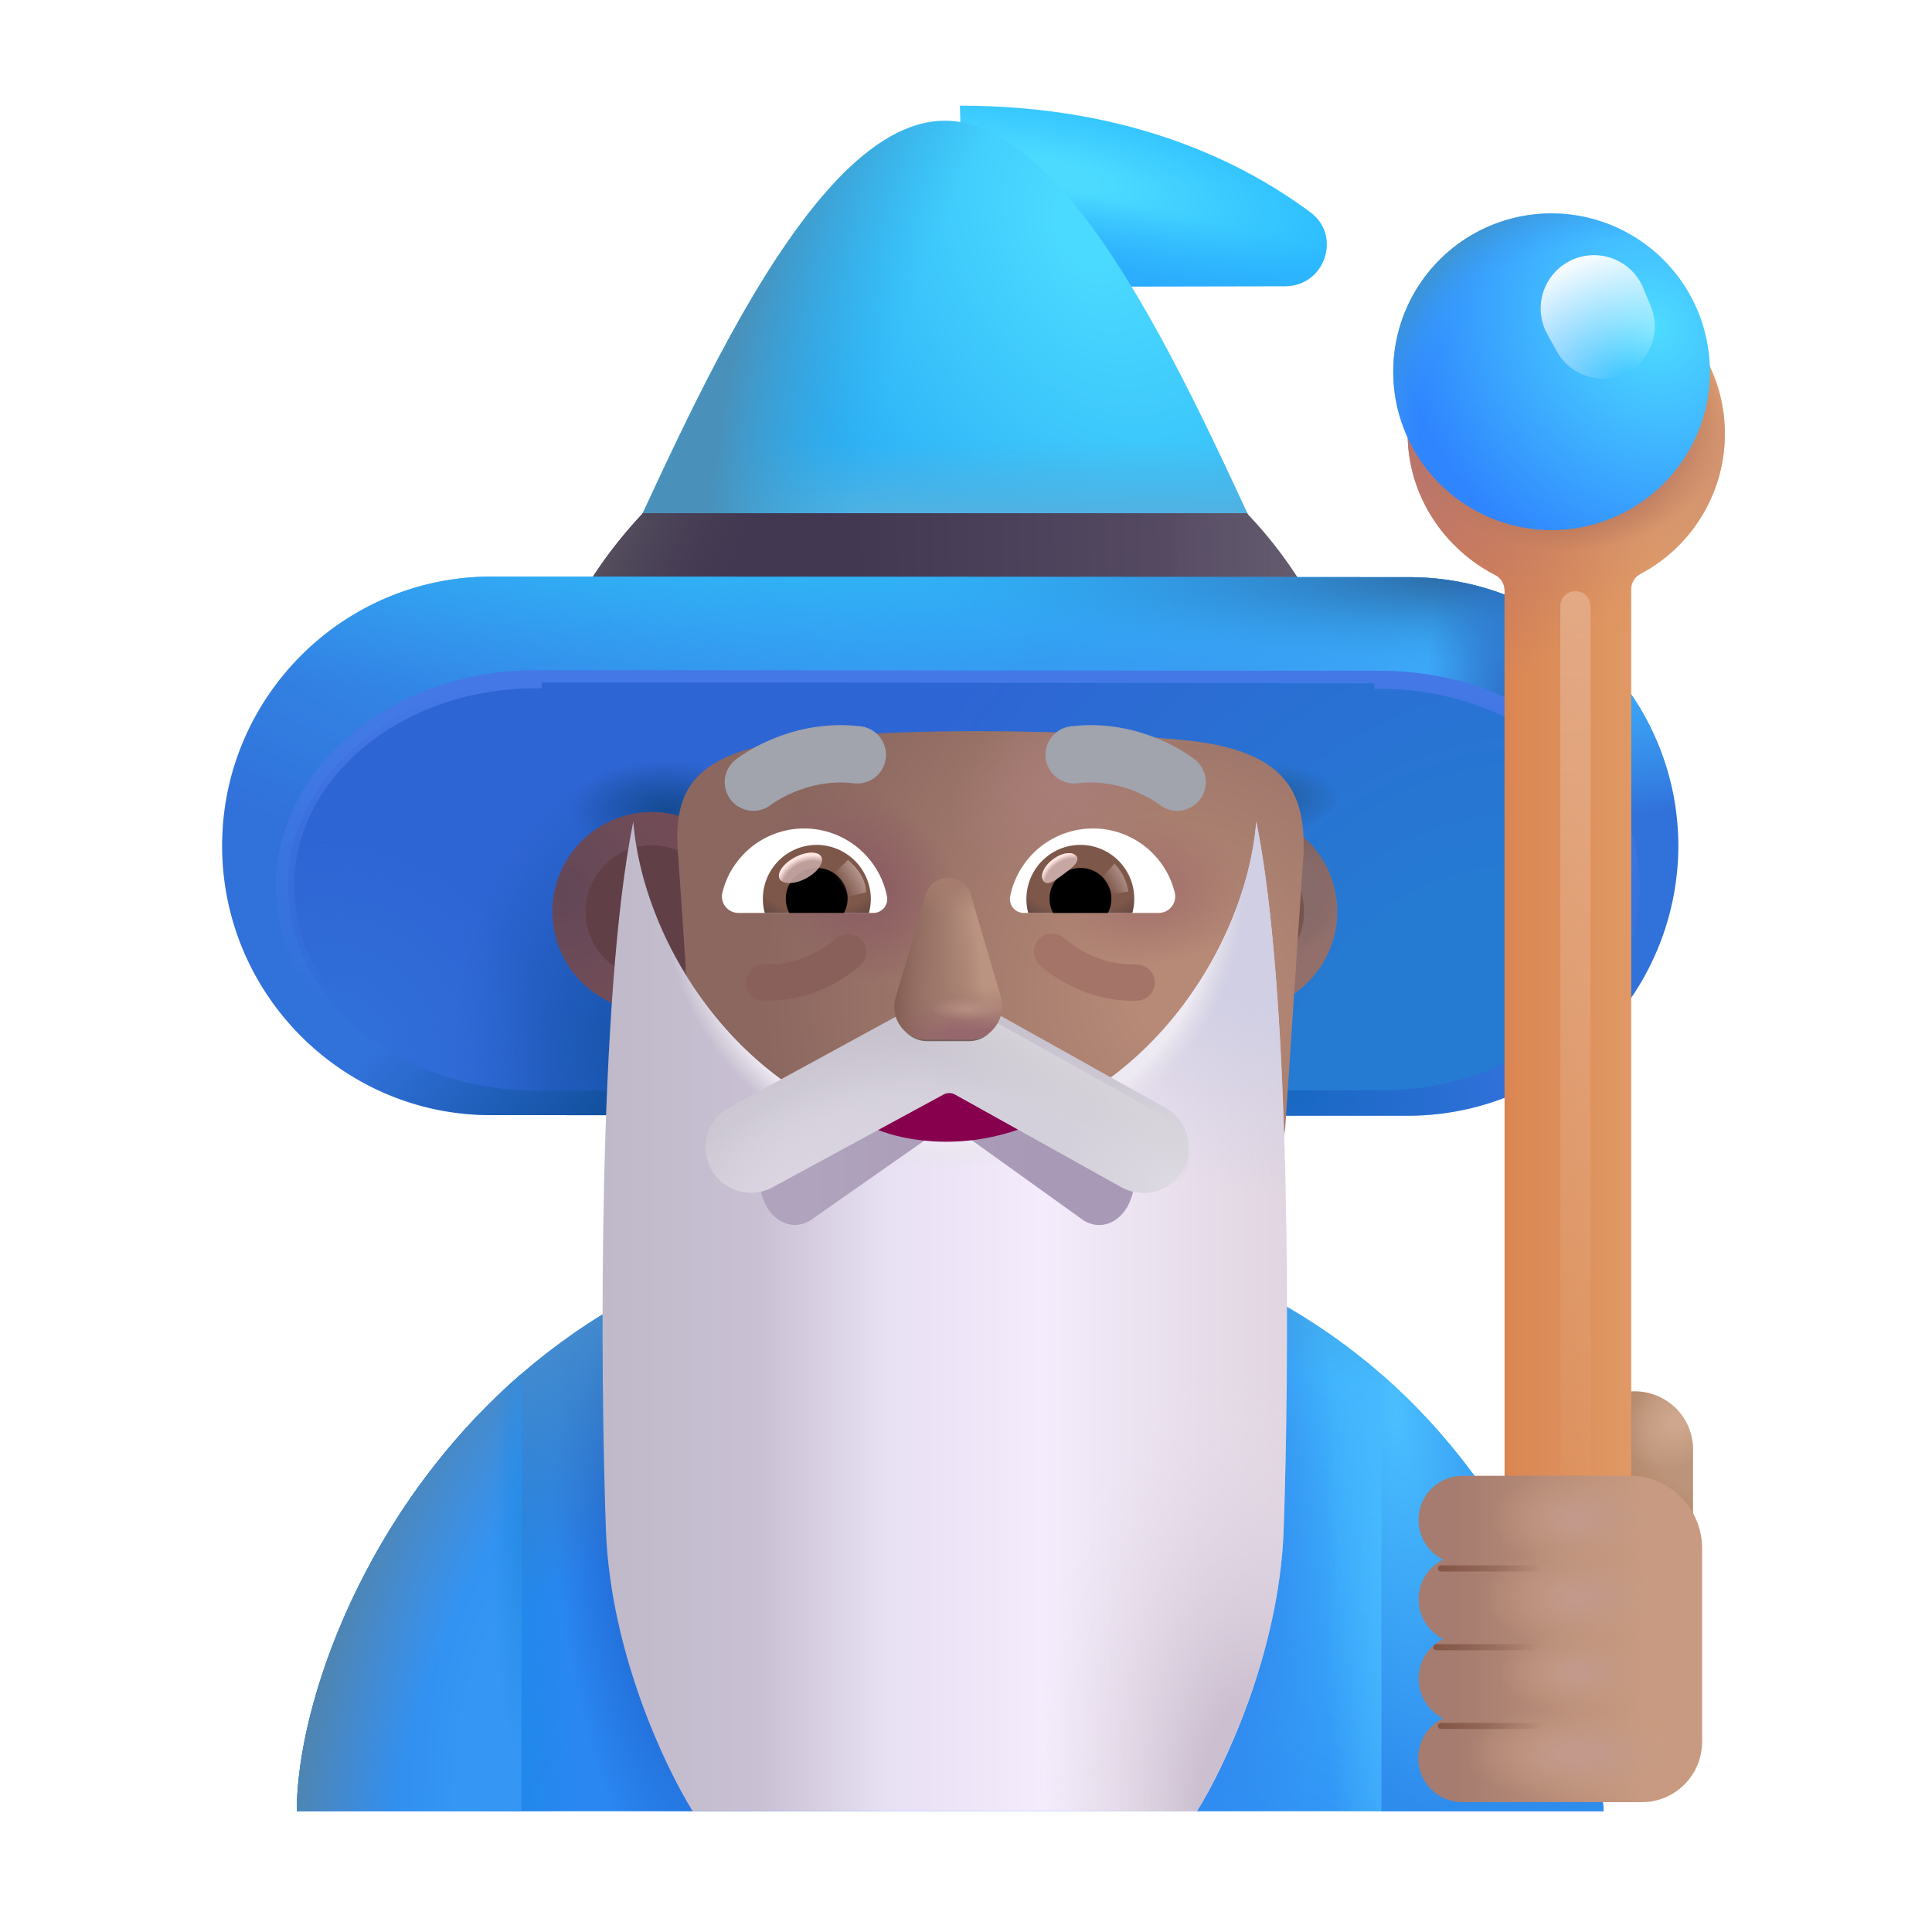<svg xmlns="http://www.w3.org/2000/svg" width="1em" height="1em" viewBox="0 0 32 32"><g fill="none"><path fill="url(#IconifyId195ad048a32870fdf80408)" d="M4.916 30c0-2.883 2.987-9.76 10.778-9.76c7.79 0 10.627 6.396 10.868 9.76z"/><path fill="url(#IconifyId195ad048a32870fdf80409)" d="M4.916 30c0-2.883 2.987-9.76 10.778-9.76c7.79 0 10.627 6.396 10.868 9.76z"/><path fill="url(#IconifyId195ad048a32870fdf80410)" d="M4.916 30c0-2.883 2.987-9.76 10.778-9.76c7.79 0 10.627 6.396 10.868 9.76z"/><path fill="url(#IconifyId195ad048a32870fdf80411)" d="M4.916 30c0-2.883 2.987-9.76 10.778-9.76c7.79 0 10.627 6.396 10.868 9.76z"/><path fill="url(#IconifyId195ad048a32870fdf80412)" d="M4.916 30c0-2.883 2.987-9.76 10.778-9.76c7.79 0 10.627 6.396 10.868 9.76z"/><path fill="url(#IconifyId195ad048a32870fdf80413)" d="M4.916 30c0-2.883 2.987-9.76 10.778-9.76c7.79 0 10.627 6.396 10.868 9.76z"/><path fill="url(#IconifyId195ad048a32870fdf80414)" d="M8.636 22.756C6.02 25.02 4.916 28.247 4.916 30h3.72z"/><path fill="url(#IconifyId195ad048a32870fdf80415)" d="M8.636 22.756C6.02 25.02 4.916 28.247 4.916 30h3.72z"/><path fill="url(#IconifyId195ad048a32870fdf80416)" d="M8.636 22.756C6.02 25.02 4.916 28.247 4.916 30h3.72z"/><path fill="url(#IconifyId195ad048a32870fdf80417)" d="M22.881 22.763C25.357 24.925 26.42 28 26.561 30h-3.68z"/><g filter="url(#IconifyId195ad048a32870fdf80484)"><path fill="url(#IconifyId195ad048a32870fdf80418)" d="M15.649 2c2.84 0 4.71.95 5.81 1.77c.52.39.23 1.22-.42 1.22l-5.31.01z"/><path fill="url(#IconifyId195ad048a32870fdf80463)" d="M15.649 2c2.84 0 4.71.95 5.81 1.77c.52.39.23 1.22-.42 1.22l-5.31.01z"/></g><path fill="url(#IconifyId195ad048a32870fdf80419)" d="M21.599 10.46h-11.9l.18-.35c1.12-2.16 3.34-8.11 5.77-8.11c2.44 0 4.67 5.96 5.78 8.13z"/><path fill="url(#IconifyId195ad048a32870fdf80464)" d="M21.599 10.46h-11.9l.18-.35c1.12-2.16 3.34-8.11 5.77-8.11c2.44 0 4.67 5.96 5.78 8.13z"/><path fill="url(#IconifyId195ad048a32870fdf80420)" d="M21.599 10.46h-11.9l.18-.35c1.12-2.16 3.34-8.11 5.77-8.11c2.44 0 4.67 5.96 5.78 8.13z"/><path fill="url(#IconifyId195ad048a32870fdf80465)" d="m9.469 10.15l-.19.38h12.74l-.18-.36a7.1 7.1 0 0 0-1.19-1.67h-10c-.46.49-.86 1.04-1.18 1.65"/><path fill="url(#IconifyId195ad048a32870fdf80466)" d="m9.469 10.15l-.19.38h12.74l-.18-.36a7.1 7.1 0 0 0-1.19-1.67h-10c-.46.49-.86 1.04-1.18 1.65"/><path fill="url(#IconifyId195ad048a32870fdf80467)" d="m9.469 10.15l-.19.38h12.74l-.18-.36a7.1 7.1 0 0 0-1.19-1.67h-10c-.46.49-.86 1.04-1.18 1.65"/><path fill="url(#IconifyId195ad048a32870fdf80421)" d="m23.329 18.48l-15.2-.01c-2.45 0-4.45-2-4.45-4.46s2-4.46 4.46-4.46l15.2.01c2.46 0 4.46 2 4.46 4.46a4.48 4.48 0 0 1-4.47 4.46"/><path fill="url(#IconifyId195ad048a32870fdf80422)" d="m23.329 18.48l-15.2-.01c-2.45 0-4.45-2-4.45-4.46s2-4.46 4.46-4.46l15.2.01c2.46 0 4.46 2 4.46 4.46a4.48 4.48 0 0 1-4.47 4.46"/><path fill="url(#IconifyId195ad048a32870fdf80423)" d="m23.329 18.48l-15.2-.01c-2.45 0-4.45-2-4.45-4.46s2-4.46 4.46-4.46l15.2.01c2.46 0 4.46 2 4.46 4.46a4.48 4.48 0 0 1-4.47 4.46"/><path fill="url(#IconifyId195ad048a32870fdf80424)" d="m23.329 18.48l-15.2-.01c-2.45 0-4.45-2-4.45-4.46s2-4.46 4.46-4.46l15.2.01c2.46 0 4.46 2 4.46 4.46a4.48 4.48 0 0 1-4.47 4.46"/><path fill="url(#IconifyId195ad048a32870fdf80425)" d="m23.329 18.48l-15.2-.01c-2.45 0-4.45-2-4.45-4.46s2-4.46 4.46-4.46l15.2.01c2.46 0 4.46 2 4.46 4.46a4.48 4.48 0 0 1-4.47 4.46"/><path fill="url(#IconifyId195ad048a32870fdf80426)" d="m23.329 18.48l-15.2-.01c-2.45 0-4.45-2-4.45-4.46s2-4.46 4.46-4.46l15.2.01c2.46 0 4.46 2 4.46 4.46a4.48 4.48 0 0 1-4.47 4.46"/><path fill="url(#IconifyId195ad048a32870fdf80427)" d="m23.329 18.48l-15.2-.01c-2.45 0-4.45-2-4.45-4.46s2-4.46 4.46-4.46l15.2.01c2.46 0 4.46 2 4.46 4.46a4.48 4.48 0 0 1-4.47 4.46"/><g filter="url(#IconifyId195ad048a32870fdf80485)"><path fill="url(#IconifyId195ad048a32870fdf80428)" d="M22.862 18.06H8.872c-2.27 0-4.1-1.51-4.1-3.38s1.84-3.38 4.1-3.38l13.99.01c2.27 0 4.1 1.51 4.1 3.38c0 1.86-1.84 3.37-4.1 3.37"/><path fill="url(#IconifyId195ad048a32870fdf80429)" d="M22.862 18.06H8.872c-2.27 0-4.1-1.51-4.1-3.38s1.84-3.38 4.1-3.38l13.99.01c2.27 0 4.1 1.51 4.1 3.38c0 1.86-1.84 3.37-4.1 3.37"/><path fill="url(#IconifyId195ad048a32870fdf80430)" d="M22.862 18.06H8.872c-2.27 0-4.1-1.51-4.1-3.38s1.84-3.38 4.1-3.38l13.99.01c2.27 0 4.1 1.51 4.1 3.38c0 1.86-1.84 3.37-4.1 3.37"/><path fill="url(#IconifyId195ad048a32870fdf80431)" d="M22.862 18.06H8.872c-2.27 0-4.1-1.51-4.1-3.38s1.84-3.38 4.1-3.38l13.99.01c2.27 0 4.1 1.51 4.1 3.38c0 1.86-1.84 3.37-4.1 3.37"/><path fill="url(#IconifyId195ad048a32870fdf80432)" d="M22.862 18.06H8.872c-2.27 0-4.1-1.51-4.1-3.38s1.84-3.38 4.1-3.38l13.99.01c2.27 0 4.1 1.51 4.1 3.38c0 1.86-1.84 3.37-4.1 3.37"/><path stroke="url(#IconifyId195ad048a32870fdf80468)" stroke-width=".2" d="m8.872 11.2l13.99.01m-13.99-.01v.1c-2.26 0-4.1 1.51-4.1 3.38s1.83 3.38 4.1 3.38h13.99c2.26 0 4.1-1.51 4.1-3.37c0-1.87-1.83-3.38-4.1-3.38v-.1m-13.99-.01c-2.297 0-4.2 1.537-4.2 3.48c0 1.942 1.893 3.48 4.2 3.48h13.99c2.296 0 4.2-1.538 4.2-3.47c0-1.943-1.894-3.48-4.2-3.48m-13.99-.01l13.99.01"/></g><path fill="url(#IconifyId195ad048a32870fdf80433)" d="M10.799 16.75a1.65 1.65 0 1 0 0-3.3a1.65 1.65 0 0 0 0 3.3"/><g filter="url(#IconifyId195ad048a32870fdf80486)"><path fill="#613F46" d="M10.799 16.2a1.1 1.1 0 1 0 0-2.2a1.1 1.1 0 0 0 0 2.2"/></g><path fill="url(#IconifyId195ad048a32870fdf80434)" d="M20.499 16.75a1.65 1.65 0 1 0 0-3.3a1.65 1.65 0 0 0 0 3.3"/><path fill="url(#IconifyId195ad048a32870fdf80435)" d="M20.499 16.75a1.65 1.65 0 1 0 0-3.3a1.65 1.65 0 0 0 0 3.3"/><g filter="url(#IconifyId195ad048a32870fdf80487)"><path fill="#79544D" d="M20.499 16.2a1.1 1.1 0 1 0 0-2.2a1.1 1.1 0 0 0 0 2.2"/></g><g filter="url(#IconifyId195ad048a32870fdf80488)"><path fill="url(#IconifyId195ad048a32870fdf80436)" d="M20.83 13.532q0-.015 0 0l.01-.106c.04-1.044-.263-1.763-2.042-1.924c-1.78-.161-4.49-.215-6.324 0c-1.833.214-2.088.899-1.987 1.982l.302 4.456c.262 1.885 1.936 3.286 3.922 3.286h1.905c1.986 0 3.659-1.41 3.921-3.286z"/><path fill="url(#IconifyId195ad048a32870fdf80437)" d="M20.83 13.532q0-.015 0 0l.01-.106c.04-1.044-.263-1.763-2.042-1.924c-1.78-.161-4.49-.215-6.324 0c-1.833.214-2.088.899-1.987 1.982l.302 4.456c.262 1.885 1.936 3.286 3.922 3.286h1.905c1.986 0 3.659-1.41 3.921-3.286z"/><path fill="url(#IconifyId195ad048a32870fdf80438)" d="M20.83 13.532q0-.015 0 0l.01-.106c.04-1.044-.263-1.763-2.042-1.924c-1.78-.161-4.49-.215-6.324 0c-1.833.214-2.088.899-1.987 1.982l.302 4.456c.262 1.885 1.936 3.286 3.922 3.286h1.905c1.986 0 3.659-1.41 3.921-3.286z"/><path fill="url(#IconifyId195ad048a32870fdf80439)" d="M20.83 13.532q0-.015 0 0l.01-.106c.04-1.044-.263-1.763-2.042-1.924c-1.78-.161-4.49-.215-6.324 0c-1.833.214-2.088.899-1.987 1.982l.302 4.456c.262 1.885 1.936 3.286 3.922 3.286h1.905c1.986 0 3.659-1.41 3.921-3.286z"/></g><g filter="url(#IconifyId195ad048a32870fdf80489)"><path stroke="#A1A3AD" stroke-linecap="round" stroke-linejoin="round" stroke-miterlimit="10" stroke-width=".95" d="M12.278 12.805S13 12.232 14 12.352"/></g><g filter="url(#IconifyId195ad048a32870fdf80490)"><path stroke="#A1A3AD" stroke-linecap="round" stroke-linejoin="round" stroke-miterlimit="10" stroke-width=".95" d="M19.298 12.805s-.707-.573-1.707-.453"/></g><path fill="url(#IconifyId195ad048a32870fdf80469)" d="M19.824 30c.443-.705 1.363-2.623 1.437-4.654c.094-2.554.141-8.822-.453-11.737c-.17 2.12-1.97 5.016-5.16 5.278c-3.189-.262-4.989-3.158-5.159-5.278c-.593 2.915-.546 9.183-.453 11.737c.075 2.031.995 3.949 1.438 4.654z"/><path fill="url(#IconifyId195ad048a32870fdf80440)" d="M19.824 30c.443-.705 1.363-2.623 1.437-4.654c.094-2.554.141-8.822-.453-11.737c-.17 2.12-1.97 5.016-5.16 5.278c-3.189-.262-4.989-3.158-5.159-5.278c-.593 2.915-.546 9.183-.453 11.737c.075 2.031.995 3.949 1.438 4.654z"/><path fill="url(#IconifyId195ad048a32870fdf80441)" d="M19.824 30c.443-.705 1.363-2.623 1.437-4.654c.094-2.554.141-8.822-.453-11.737c-.17 2.12-1.97 5.016-5.16 5.278c-3.189-.262-4.989-3.158-5.159-5.278c-.593 2.915-.546 9.183-.453 11.737c.075 2.031.995 3.949 1.438 4.654z"/><path fill="url(#IconifyId195ad048a32870fdf80442)" d="M19.824 30c.443-.705 1.363-2.623 1.437-4.654c.094-2.554.141-8.822-.453-11.737c-.17 2.12-1.97 5.016-5.16 5.278c-3.189-.262-4.989-3.158-5.159-5.278c-.593 2.915-.546 9.183-.453 11.737c.075 2.031.995 3.949 1.438 4.654z"/><path fill="#8A605A" fill-rule="evenodd" d="M13.845 15.546a.3.3 0 0 1 .416.432l-.208-.216l.208.216l-.001.001l-.003.003l-.008.007a1 1 0 0 1-.115.095a2.4 2.4 0 0 1-.326.21a2.3 2.3 0 0 1-1.168.28a.3.3 0 0 1 .022-.6c.351.013.649-.094.862-.209a2 2 0 0 0 .307-.207zm0 0" clip-rule="evenodd"/><path fill="#A37467" fill-rule="evenodd" d="M17.633 15.546a.3.3 0 0 0-.417.432l.208-.216l-.207.216l.001.001l.003.003l.007.007a1 1 0 0 0 .115.095c.077.059.187.135.327.21c.277.149.681.298 1.168.28a.3.3 0 0 0-.023-.6a1.7 1.7 0 0 1-.862-.209a2 2 0 0 1-.306-.207zm0 0l-.001-.001" clip-rule="evenodd"/><g filter="url(#IconifyId195ad048a32870fdf80491)"><path fill="url(#IconifyId195ad048a32870fdf80470)" fill-rule="evenodd" d="M15.425 17.094a.47.47 0 0 1 .581.001l2.49 1.795c.279.207.374.666.213 1.025c-.161.36-.517.482-.796.274l-2.084-1.495a.2.2 0 0 0-.232-.002l-2.14 1.497c-.28.206-.636.082-.796-.277s-.063-.819.216-1.025z" clip-rule="evenodd"/></g><path fill="#fff" d="M18.102 13.722c.654 0 1.205.45 1.355 1.059a.274.274 0 0 1-.267.34h-2.232a.23.23 0 0 1-.227-.271a1.4 1.4 0 0 1 1.371-1.128"/><path fill="url(#IconifyId195ad048a32870fdf80443)" d="M17.895 13.994a.892.892 0 0 1 .86 1.128h-1.724a.896.896 0 0 1 .864-1.128"/><path fill="#000" d="M17.384 14.886a.51.51 0 0 1 .511-.51a.51.51 0 0 1 .455.746h-.905a.46.46 0 0 1-.06-.236"/><g filter="url(#IconifyId195ad048a32870fdf80492)"><path fill="#C7A7A3" d="M17.83 14.183c.064.085-.07.188-.22.301c-.152.113-.264.193-.327.108c-.064-.085.007-.246.158-.359s.325-.136.389-.05"/><path fill="url(#IconifyId195ad048a32870fdf80444)" d="M17.83 14.183c.064.085-.07.188-.22.301c-.152.113-.264.193-.327.108c-.064-.085.007-.246.158-.359s.325-.136.389-.05"/></g><g filter="url(#IconifyId195ad048a32870fdf80493)"><path fill="url(#IconifyId195ad048a32870fdf80471)" d="M18.69 14.769a.84.84 0 0 0-.231-.463l-.26.285l.117.229z"/></g><path fill="url(#IconifyId195ad048a32870fdf80445)" d="M27.075 23.044a.97.97 0 0 1 .967.967v2.214h-1.934v-2.214a.976.976 0 0 1 .967-.967"/><path fill="url(#IconifyId195ad048a32870fdf80446)" d="M27.075 23.044a.97.97 0 0 1 .967.967v2.214h-1.934v-2.214a.976.976 0 0 1 .967-.967"/><path fill="#fff" d="M13.32 13.722c-.653 0-1.204.45-1.354 1.059a.273.273 0 0 0 .267.34h2.231a.23.23 0 0 0 .228-.271a1.4 1.4 0 0 0-1.372-1.128"/><path fill="url(#IconifyId195ad048a32870fdf80447)" d="M13.527 13.994a.893.893 0 0 0-.86 1.128h1.725a1 1 0 0 0 .032-.236a.9.9 0 0 0-.897-.892"/><path fill="#000" d="M14.039 14.886a.51.51 0 0 0-.512-.51a.51.51 0 0 0-.454.746h.905a.5.5 0 0 0 .06-.236"/><g filter="url(#IconifyId195ad048a32870fdf80494)"><path fill="url(#IconifyId195ad048a32870fdf80472)" d="M14.343 14.782c0-.289-.235-.481-.298-.54l-.288.28l.177.36z"/></g><g filter="url(#IconifyId195ad048a32870fdf80495)"><ellipse cx="13.258" cy="14.375" fill="#C7A7A3" fill-opacity=".9" rx=".39" ry=".197" transform="rotate(-27.914 13.258 14.375)"/><ellipse cx="13.258" cy="14.375" fill="url(#IconifyId195ad048a32870fdf80448)" rx=".39" ry=".197" transform="rotate(-27.914 13.258 14.375)"/></g><g filter="url(#IconifyId195ad048a32870fdf80496)"><path fill="url(#IconifyId195ad048a32870fdf80473)" d="M26.94 4.871a.31.31 0 0 0-.455.272v1.634a.803.803 0 0 1-.806.807a.79.79 0 0 1-.777-.786V5.143a.31.31 0 0 0-.454-.272a2.63 2.63 0 0 0-1.382 2.29c-.01 1.018.585 1.916 1.443 2.36c.1.05.161.151.161.262V25.83c0 .575.474 1.049 1.049 1.049s1.049-.475 1.049-1.05V9.764a.29.29 0 0 1 .161-.262a2.627 2.627 0 0 0 .01-4.63"/><path fill="url(#IconifyId195ad048a32870fdf80449)" d="M26.94 4.871a.31.31 0 0 0-.455.272v1.634a.803.803 0 0 1-.806.807a.79.79 0 0 1-.777-.786V5.143a.31.31 0 0 0-.454-.272a2.63 2.63 0 0 0-1.382 2.29c-.01 1.018.585 1.916 1.443 2.36c.1.05.161.151.161.262V25.83c0 .575.474 1.049 1.049 1.049s1.049-.475 1.049-1.05V9.764a.29.29 0 0 1 .161-.262a2.627 2.627 0 0 0 .01-4.63"/><path fill="url(#IconifyId195ad048a32870fdf80450)" d="M26.94 4.871a.31.31 0 0 0-.455.272v1.634a.803.803 0 0 1-.806.807a.79.79 0 0 1-.777-.786V5.143a.31.31 0 0 0-.454-.272a2.63 2.63 0 0 0-1.382 2.29c-.01 1.018.585 1.916 1.443 2.36c.1.05.161.151.161.262V25.83c0 .575.474 1.049 1.049 1.049s1.049-.475 1.049-1.05V9.764a.29.29 0 0 1 .161-.262a2.627 2.627 0 0 0 .01-4.63"/><path fill="url(#IconifyId195ad048a32870fdf80451)" d="M26.94 4.871a.31.31 0 0 0-.455.272v1.634a.803.803 0 0 1-.806.807a.79.79 0 0 1-.777-.786V5.143a.31.31 0 0 0-.454-.272a2.63 2.63 0 0 0-1.382 2.29c-.01 1.018.585 1.916 1.443 2.36c.1.05.161.151.161.262V25.83c0 .575.474 1.049 1.049 1.049s1.049-.475 1.049-1.05V9.764a.29.29 0 0 1 .161-.262a2.627 2.627 0 0 0 .01-4.63"/></g><path fill="url(#IconifyId195ad048a32870fdf80452)" d="M25.699 8.78a2.622 2.622 0 1 0 0-5.245a2.622 2.622 0 0 0 0 5.245"/><path fill="url(#IconifyId195ad048a32870fdf80453)" d="M25.699 8.78a2.622 2.622 0 1 0 0-5.245a2.622 2.622 0 0 0 0 5.245"/><path fill="url(#IconifyId195ad048a32870fdf80454)" d="M25.63 5.538a.883.883 0 1 1 1.588-.766l.124.3a.864.864 0 0 1-1.554.75z"/><g filter="url(#IconifyId195ad048a32870fdf80497)"><path stroke="url(#IconifyId195ad048a32870fdf80474)" stroke-linecap="round" stroke-width=".5" d="M26.094 10.041v15.742"/></g><path fill="#86004D" d="M16.947 18.68c-1.118.418-2.122.174-2.484 0l1.234-1.008z"/><g filter="url(#IconifyId195ad048a32870fdf80498)"><path fill="url(#IconifyId195ad048a32870fdf80455)" fill-rule="evenodd" d="M15.35 16.71a.75.75 0 0 1 .75 0l3.211 1.795a.75.75 0 1 1-.752 1.3l-2.74-1.525a.2.2 0 0 0-.193 0l-2.815 1.525a.75.75 0 1 1-.747-1.303z" clip-rule="evenodd"/><path fill="url(#IconifyId195ad048a32870fdf80456)" fill-rule="evenodd" d="M15.35 16.71a.75.75 0 0 1 .75 0l3.211 1.795a.75.75 0 1 1-.752 1.3l-2.74-1.525a.2.2 0 0 0-.193 0l-2.815 1.525a.75.75 0 1 1-.747-1.303z" clip-rule="evenodd"/><path fill="url(#IconifyId195ad048a32870fdf80457)" fill-rule="evenodd" d="M15.35 16.71a.75.75 0 0 1 .75 0l3.211 1.795a.75.75 0 1 1-.752 1.3l-2.74-1.525a.2.2 0 0 0-.193 0l-2.815 1.525a.75.75 0 1 1-.747-1.303z" clip-rule="evenodd"/></g><path fill="url(#IconifyId195ad048a32870fdf80475)" fill-rule="evenodd" d="M15.35 16.71a.75.75 0 0 1 .75 0l3.211 1.795a.75.75 0 1 1-.752 1.3l-2.74-1.525a.2.2 0 0 0-.193 0l-2.815 1.525a.75.75 0 1 1-.747-1.303z" clip-rule="evenodd"/><g filter="url(#IconifyId195ad048a32870fdf80499)"><path fill="#77615D" fill-rule="evenodd" d="m16.507 16.93l-.43-.24a.71.71 0 0 0-.706-.001l-.465.254a.49.49 0 0 0 .45.302h.702a.49.49 0 0 0 .449-.315" clip-rule="evenodd"/></g><path fill="#A07A6C" d="m15.334 14.82l-.497 1.69c-.105.35.143.7.497.7h.746c.344 0 .593-.35.497-.7l-.497-1.69c-.124-.37-.631-.37-.746 0"/><path fill="url(#IconifyId195ad048a32870fdf80476)" d="m15.334 14.82l-.497 1.69c-.105.35.143.7.497.7h.746c.344 0 .593-.35.497-.7l-.497-1.69c-.124-.37-.631-.37-.746 0"/><path fill="url(#IconifyId195ad048a32870fdf80477)" d="m15.334 14.82l-.497 1.69c-.105.35.143.7.497.7h.746c.344 0 .593-.35.497-.7l-.497-1.69c-.124-.37-.631-.37-.746 0"/><path fill="url(#IconifyId195ad048a32870fdf80478)" d="m15.334 14.82l-.497 1.69c-.105.35.143.7.497.7h.746c.344 0 .593-.35.497-.7l-.497-1.69c-.124-.37-.631-.37-.746 0"/><path fill="url(#IconifyId195ad048a32870fdf80458)" d="m15.334 14.82l-.497 1.69c-.105.35.143.7.497.7h.746c.344 0 .593-.35.497-.7l-.497-1.69c-.124-.37-.631-.37-.746 0"/><path fill="url(#IconifyId195ad048a32870fdf80479)" d="m15.334 14.82l-.497 1.69c-.105.35.143.7.497.7h.746c.344 0 .593-.35.497-.7l-.497-1.69c-.124-.37-.631-.37-.746 0"/><g filter="url(#IconifyId195ad048a32870fdf80500)"><path fill="url(#IconifyId195ad048a32870fdf80480)" d="M23.346 25.326a.73.73 0 0 1 .726-.732h2.77a1.2 1.2 0 0 1 1.2 1.2V29a1 1 0 0 1-1 1h-2.97a.731.731 0 0 1-.32-1.389a.735.735 0 0 1 0-1.314a.735.735 0 0 1 0-1.314a.74.74 0 0 1-.406-.657"/><path fill="url(#IconifyId195ad048a32870fdf80459)" d="M23.346 25.326a.73.73 0 0 1 .726-.732h2.77a1.2 1.2 0 0 1 1.2 1.2V29a1 1 0 0 1-1 1h-2.97a.731.731 0 0 1-.32-1.389a.735.735 0 0 1 0-1.314a.735.735 0 0 1 0-1.314a.74.74 0 0 1-.406-.657"/><path fill="url(#IconifyId195ad048a32870fdf80460)" d="M23.346 25.326a.73.73 0 0 1 .726-.732h2.77a1.2 1.2 0 0 1 1.2 1.2V29a1 1 0 0 1-1 1h-2.97a.731.731 0 0 1-.32-1.389a.735.735 0 0 1 0-1.314a.735.735 0 0 1 0-1.314a.74.74 0 0 1-.406-.657"/><path fill="url(#IconifyId195ad048a32870fdf80461)" d="M23.346 25.326a.73.73 0 0 1 .726-.732h2.77a1.2 1.2 0 0 1 1.2 1.2V29a1 1 0 0 1-1 1h-2.97a.731.731 0 0 1-.32-1.389a.735.735 0 0 1 0-1.314a.735.735 0 0 1 0-1.314a.74.74 0 0 1-.406-.657"/><path fill="url(#IconifyId195ad048a32870fdf80462)" d="M23.346 25.326a.73.73 0 0 1 .726-.732h2.77a1.2 1.2 0 0 1 1.2 1.2V29a1 1 0 0 1-1 1h-2.97a.731.731 0 0 1-.32-1.389a.735.735 0 0 1 0-1.314a.735.735 0 0 1 0-1.314a.74.74 0 0 1-.406-.657"/></g><g filter="url(#IconifyId195ad048a32870fdf80501)"><path stroke="url(#IconifyId195ad048a32870fdf80481)" stroke-linecap="round" stroke-width=".1" d="M23.866 25.978h1.797"/></g><g filter="url(#IconifyId195ad048a32870fdf80502)"><path stroke="url(#IconifyId195ad048a32870fdf80482)" stroke-linecap="round" stroke-width=".1" d="M23.788 27.283h1.796"/></g><g filter="url(#IconifyId195ad048a32870fdf80503)"><path stroke="url(#IconifyId195ad048a32870fdf80483)" stroke-linecap="round" stroke-width=".1" d="M23.866 28.587h1.797"/></g><defs><radialGradient id="IconifyId195ad048a32870fdf80408" cx="0" cy="0" r="1" gradientTransform="rotate(123.947 4.952 16.492)scale(10.133 22.472)" gradientUnits="userSpaceOnUse"><stop stop-color="#42B8FE"/><stop offset="1" stop-color="#2A87F2"/></radialGradient><radialGradient id="IconifyId195ad048a32870fdf80409" cx="0" cy="0" r="1" gradientTransform="matrix(0 8.25 -2.594 0 11.679 23.469)" gradientUnits="userSpaceOnUse"><stop offset=".594" stop-color="#226BD5"/><stop offset="1" stop-color="#226BD5" stop-opacity="0"/></radialGradient><radialGradient id="IconifyId195ad048a32870fdf80410" cx="0" cy="0" r="1" gradientTransform="matrix(.875 0 0 11.219 8.616 30)" gradientUnits="userSpaceOnUse"><stop stop-color="#2088EA"/><stop offset="1" stop-color="#2088EA" stop-opacity="0"/></radialGradient><radialGradient id="IconifyId195ad048a32870fdf80411" cx="0" cy="0" r="1" gradientTransform="matrix(0 7.162 -2.406 0 19.773 25.12)" gradientUnits="userSpaceOnUse"><stop offset=".249" stop-color="#3084EB"/><stop offset="1" stop-color="#3084EB" stop-opacity="0"/></radialGradient><radialGradient id="IconifyId195ad048a32870fdf80412" cx="0" cy="0" r="1" gradientTransform="matrix(-1.125 0 0 -10.5 23.085 25.344)" gradientUnits="userSpaceOnUse"><stop stop-color="#49BCFF"/><stop offset="1" stop-color="#49BCFF" stop-opacity="0"/></radialGradient><radialGradient id="IconifyId195ad048a32870fdf80413" cx="0" cy="0" r="1" gradientTransform="matrix(-4.062 -8.719 18.105 -8.436 14.554 30)" gradientUnits="userSpaceOnUse"><stop offset=".603" stop-color="#3C79AE" stop-opacity="0"/><stop offset="1" stop-color="#458CD0"/></radialGradient><radialGradient id="IconifyId195ad048a32870fdf80414" cx="0" cy="0" r="1" gradientTransform="matrix(-3.72 0 0 -11.031 8.636 30)" gradientUnits="userSpaceOnUse"><stop offset=".291" stop-color="#3596F4"/><stop offset="1" stop-color="#2B84E7"/></radialGradient><radialGradient id="IconifyId195ad048a32870fdf80415" cx="0" cy="0" r="1" gradientTransform="matrix(-4.325 -.781 1.831 -10.139 9.241 30.469)" gradientUnits="userSpaceOnUse"><stop offset=".622" stop-color="#5B8FC2" stop-opacity="0"/><stop offset="1" stop-color="#4E85B1"/></radialGradient><radialGradient id="IconifyId195ad048a32870fdf80416" cx="0" cy="0" r="1" gradientTransform="matrix(0 -3.74 .483 0 8.636 25.303)" gradientUnits="userSpaceOnUse"><stop stop-color="#278CE6"/><stop offset="1" stop-color="#278CE6" stop-opacity="0"/></radialGradient><radialGradient id="IconifyId195ad048a32870fdf80417" cx="0" cy="0" r="1" gradientTransform="matrix(.686 6.662 -2.217 .228 23.108 23.338)" gradientUnits="userSpaceOnUse"><stop stop-color="#4ABFFF"/><stop offset="1" stop-color="#2E8CED"/></radialGradient><radialGradient id="IconifyId195ad048a32870fdf80418" cx="0" cy="0" r="1" gradientTransform="matrix(5.125 .969 -.284 1.503 17.07 3.156)" gradientUnits="userSpaceOnUse"><stop offset=".17" stop-color="#4CDBFF"/><stop offset="1" stop-color="#2BBBFF"/></radialGradient><radialGradient id="IconifyId195ad048a32870fdf80419" cx="0" cy="0" r="1" gradientTransform="matrix(-4.625 2.594 -3.868 -6.898 17.977 3.813)" gradientUnits="userSpaceOnUse"><stop offset=".063" stop-color="#4BDAFF"/><stop offset="1" stop-color="#2CB1F7"/></radialGradient><radialGradient id="IconifyId195ad048a32870fdf80420" cx="0" cy="0" r="1" gradientTransform="matrix(-6.688 -1.301 2.428 -12.478 18.758 7.531)" gradientUnits="userSpaceOnUse"><stop offset=".613" stop-color="#2FA9E7" stop-opacity="0"/><stop offset="1" stop-color="#4991BB"/></radialGradient><radialGradient id="IconifyId195ad048a32870fdf80421" cx="0" cy="0" r="1" gradientTransform="matrix(0 9.152 -24.718 0 15.739 9.328)" gradientUnits="userSpaceOnUse"><stop stop-color="#35ACFA"/><stop offset=".652" stop-color="#3171DA"/></radialGradient><radialGradient id="IconifyId195ad048a32870fdf80422" cx="0" cy="0" r="1" gradientTransform="matrix(0 2.647 -17.227 0 13.01 8.976)" gradientUnits="userSpaceOnUse"><stop offset=".167" stop-color="#2FB4F5"/><stop offset="1" stop-color="#359CF2" stop-opacity="0"/></radialGradient><radialGradient id="IconifyId195ad048a32870fdf80423" cx="0" cy="0" r="1" gradientTransform="matrix(-8.684 0 0 -2.803 25.965 10.705)" gradientUnits="userSpaceOnUse"><stop offset=".254" stop-color="#3DA9F9"/><stop offset="1" stop-color="#3DA9F9" stop-opacity="0"/></radialGradient><radialGradient id="IconifyId195ad048a32870fdf80424" cx="0" cy="0" r="1" gradientTransform="matrix(-10.166 0 0 -1.563 25.083 9.55)" gradientUnits="userSpaceOnUse"><stop offset=".083" stop-color="#2D6BA6"/><stop offset="1" stop-color="#2FA3F0" stop-opacity="0"/></radialGradient><radialGradient id="IconifyId195ad048a32870fdf80425" cx="0" cy="0" r="1" gradientTransform="matrix(0 -5.154 1.288 0 24.907 11.905)" gradientUnits="userSpaceOnUse"><stop offset=".051" stop-color="#2E74CB"/><stop offset="1" stop-color="#2E74CB" stop-opacity="0"/></radialGradient><radialGradient id="IconifyId195ad048a32870fdf80426" cx="0" cy="0" r="1" gradientTransform="rotate(-119.268 10.572 6.105)scale(3.26 6.674)" gradientUnits="userSpaceOnUse"><stop stop-color="#104E9B"/><stop offset="1" stop-color="#104E9B" stop-opacity="0"/></radialGradient><radialGradient id="IconifyId195ad048a32870fdf80427" cx="0" cy="0" r="1" gradientTransform="matrix(3.812 0 0 1.781 21.32 18.188)" gradientUnits="userSpaceOnUse"><stop stop-color="#1868C3"/><stop offset="1" stop-color="#1868C3" stop-opacity="0"/></radialGradient><radialGradient id="IconifyId195ad048a32870fdf80428" cx="0" cy="0" r="1" gradientTransform="matrix(-8.431 -6.225 7.887 -10.682 24.297 17.752)" gradientUnits="userSpaceOnUse"><stop offset=".23" stop-color="#257BD2"/><stop offset="1" stop-color="#2E65D4"/></radialGradient><radialGradient id="IconifyId195ad048a32870fdf80429" cx="0" cy="0" r="1" gradientTransform="matrix(1.195 0 0 .58 20.985 13.22)" gradientUnits="userSpaceOnUse"><stop stop-color="#215A98"/><stop offset="1" stop-color="#215A98" stop-opacity="0"/></radialGradient><radialGradient id="IconifyId195ad048a32870fdf80430" cx="0" cy="0" r="1" gradientTransform="matrix(-1.609 0 0 -.812 11.047 13.408)" gradientUnits="userSpaceOnUse"><stop stop-color="#14488D"/><stop offset="1" stop-color="#14488D" stop-opacity="0"/></radialGradient><radialGradient id="IconifyId195ad048a32870fdf80431" cx="0" cy="0" r="1" gradientTransform="rotate(-177.049 5.48 8.506)scale(3.035 4.599)" gradientUnits="userSpaceOnUse"><stop offset=".113" stop-color="#1956AE"/><stop offset="1" stop-color="#1956AE" stop-opacity="0"/></radialGradient><radialGradient id="IconifyId195ad048a32870fdf80432" cx="0" cy="0" r="1" gradientTransform="rotate(-50.886 21.054 2.907)scale(3.517 3.669)" gradientUnits="userSpaceOnUse"><stop stop-color="#3171DB"/><stop offset="1" stop-color="#3171DB" stop-opacity="0"/></radialGradient><radialGradient id="IconifyId195ad048a32870fdf80433" cx="0" cy="0" r="1" gradientTransform="rotate(18.583 -40.458 35.618)scale(1.912)" gradientUnits="userSpaceOnUse"><stop stop-color="#624757"/><stop offset="1" stop-color="#714C57"/></radialGradient><radialGradient id="IconifyId195ad048a32870fdf80434" cx="0" cy="0" r="1" gradientTransform="rotate(58.191 -2.461 25.115)scale(2.905)" gradientUnits="userSpaceOnUse"><stop stop-color="#6A5058"/><stop offset=".818" stop-color="#926F6A"/></radialGradient><radialGradient id="IconifyId195ad048a32870fdf80435" cx="0" cy="0" r="1" gradientTransform="matrix(-.633 .211 -.312 -.935 21.468 14.756)" gradientUnits="userSpaceOnUse"><stop offset=".493" stop-color="#876B6A"/><stop offset="1" stop-color="#876B6A" stop-opacity="0"/></radialGradient><radialGradient id="IconifyId195ad048a32870fdf80436" cx="0" cy="0" r="1" gradientTransform="rotate(175.38 9.081 8.247)scale(6.924 7.356)" gradientUnits="userSpaceOnUse"><stop offset=".099" stop-color="#B78A77"/><stop offset="1" stop-color="#8B6760"/></radialGradient><radialGradient id="IconifyId195ad048a32870fdf80437" cx="0" cy="0" r="1" gradientTransform="rotate(-135.278 9.615 4.176)scale(1.803 1.467)" gradientUnits="userSpaceOnUse"><stop offset=".138" stop-color="#8B5C63"/><stop offset="1" stop-color="#8B5C63" stop-opacity="0"/></radialGradient><radialGradient id="IconifyId195ad048a32870fdf80438" cx="0" cy="0" r="1" gradientTransform="matrix(0 -1.25 1.595 0 18.308 14)" gradientUnits="userSpaceOnUse"><stop stop-color="#A16F6B"/><stop offset="1" stop-color="#A16F6B" stop-opacity="0"/></radialGradient><radialGradient id="IconifyId195ad048a32870fdf80439" cx="0" cy="0" r="1" gradientTransform="rotate(-39.991 25.263 -17.106)scale(2.097 1.536)" gradientUnits="userSpaceOnUse"><stop offset=".098" stop-color="#A87D77"/><stop offset="1" stop-color="#A87D77" stop-opacity="0"/></radialGradient><radialGradient id="IconifyId195ad048a32870fdf80440" cx="0" cy="0" r="1" gradientTransform="rotate(108.857 5.716 14.547)scale(5.922 6.004)" gradientUnits="userSpaceOnUse"><stop offset=".462" stop-color="#D0CFE4"/><stop offset="1" stop-color="#D0CFE4" stop-opacity="0"/></radialGradient><radialGradient id="IconifyId195ad048a32870fdf80441" cx="0" cy="0" r="1" gradientTransform="matrix(0 4.983 -5.156 0 15.788 14.706)" gradientUnits="userSpaceOnUse"><stop offset=".849" stop-color="#EEEAF3"/><stop offset=".937" stop-color="#E3DEE6" stop-opacity="0"/></radialGradient><radialGradient id="IconifyId195ad048a32870fdf80442" cx="0" cy="0" r="1" gradientTransform="matrix(-.527 -7.494 3.623 -.255 20.872 30.27)" gradientUnits="userSpaceOnUse"><stop offset=".279" stop-color="#CCC0D0"/><stop offset="1" stop-color="#E9DFEC" stop-opacity="0"/></radialGradient><radialGradient id="IconifyId195ad048a32870fdf80443" cx="0" cy="0" r="1" gradientTransform="matrix(0 .811 -1.29 0 17.893 14.47)" gradientUnits="userSpaceOnUse"><stop offset=".802" stop-color="#7D574A"/><stop offset="1" stop-color="#694B43"/><stop offset="1" stop-color="#804D49"/><stop offset="1" stop-color="#664944"/></radialGradient><radialGradient id="IconifyId195ad048a32870fdf80444" cx="0" cy="0" r="1" gradientTransform="rotate(-127.812 12.397 2.952)scale(.378 .521)" gradientUnits="userSpaceOnUse"><stop offset=".766" stop-color="#FFE6E2" stop-opacity="0"/><stop offset=".966" stop-color="#FFE6E2"/></radialGradient><radialGradient id="IconifyId195ad048a32870fdf80445" cx="0" cy="0" r="1" gradientTransform="rotate(145.688 10.535 16.216)scale(2.341 2.299)" gradientUnits="userSpaceOnUse"><stop offset=".464" stop-color="#BC9479"/><stop offset="1" stop-color="#AA7756"/></radialGradient><radialGradient id="IconifyId195ad048a32870fdf80446" cx="0" cy="0" r="1" gradientTransform="matrix(.762 -.58 .445 .584 27.806 23.525)" gradientUnits="userSpaceOnUse"><stop offset=".132" stop-color="#CFA78E"/><stop offset="1" stop-color="#CFA78E" stop-opacity="0"/></radialGradient><radialGradient id="IconifyId195ad048a32870fdf80447" cx="0" cy="0" r="1" gradientTransform="matrix(0 .811 -1.291 0 13.53 14.47)" gradientUnits="userSpaceOnUse"><stop offset=".802" stop-color="#7D574A"/><stop offset="1" stop-color="#694B43"/><stop offset="1" stop-color="#804D49"/><stop offset="1" stop-color="#664944"/></radialGradient><radialGradient id="IconifyId195ad048a32870fdf80448" cx="0" cy="0" r="1" gradientTransform="matrix(-.008 -.494 .594 -.009 13.243 14.69)" gradientUnits="userSpaceOnUse"><stop offset=".766" stop-color="#FFE6E2" stop-opacity="0"/><stop offset=".966" stop-color="#FFE6E2"/></radialGradient><radialGradient id="IconifyId195ad048a32870fdf80449" cx="0" cy="0" r="1" gradientTransform="rotate(50.631 4.135 27.613)scale(4.77 4.934)" gradientUnits="userSpaceOnUse"><stop offset=".217" stop-color="#BA756C"/><stop offset="1" stop-color="#BA756C" stop-opacity="0"/></radialGradient><radialGradient id="IconifyId195ad048a32870fdf80450" cx="0" cy="0" r="1" gradientTransform="matrix(0 2.087 -2.671 0 25.694 7.038)" gradientUnits="userSpaceOnUse"><stop offset=".759" stop-color="#BA795B"/><stop offset="1" stop-color="#BA795B" stop-opacity="0"/></radialGradient><radialGradient id="IconifyId195ad048a32870fdf80451" cx="0" cy="0" r="1" gradientTransform="rotate(145.359 13.475 8.328)scale(4.032 2.705)" gradientUnits="userSpaceOnUse"><stop stop-color="#CC8C6F"/><stop offset="1" stop-color="#CC8C6F" stop-opacity="0"/></radialGradient><radialGradient id="IconifyId195ad048a32870fdf80452" cx="0" cy="0" r="1" gradientTransform="rotate(144.673 12.833 7.06)scale(4.108 4.608)" gradientUnits="userSpaceOnUse"><stop stop-color="#4DDCFF"/><stop offset="1" stop-color="#2F85FE"/></radialGradient><radialGradient id="IconifyId195ad048a32870fdf80453" cx="0" cy="0" r="1" gradientTransform="matrix(-3.183 -3.372 3.405 -3.214 26.736 7.19)" gradientUnits="userSpaceOnUse"><stop offset=".691" stop-color="#39A1FF" stop-opacity="0"/><stop offset=".913" stop-color="#4093BE"/></radialGradient><radialGradient id="IconifyId195ad048a32870fdf80454" cx="0" cy="0" r="1" gradientTransform="rotate(-111.272 15.624 -6.078)scale(2.215 2.928)" gradientUnits="userSpaceOnUse"><stop offset=".052" stop-color="#fff" stop-opacity="0"/><stop offset="1" stop-color="#fff"/></radialGradient><radialGradient id="IconifyId195ad048a32870fdf80455" cx="0" cy="0" r="1" gradientTransform="matrix(0 -2.219 5.117 0 15.687 19.438)" gradientUnits="userSpaceOnUse"><stop offset=".514" stop-color="#D4D0DB"/><stop offset="1" stop-color="#C7C2CD"/></radialGradient><radialGradient id="IconifyId195ad048a32870fdf80456" cx="0" cy="0" r="1" gradientTransform="rotate(-30.121 43.438 -14.014)scale(3.486 1.332)" gradientUnits="userSpaceOnUse"><stop stop-color="#DBD5E2"/><stop offset="1" stop-color="#DBD5E2" stop-opacity="0"/></radialGradient><radialGradient id="IconifyId195ad048a32870fdf80457" cx="0" cy="0" r="1" gradientTransform="matrix(-1.469 -1 1.444 -2.121 19.429 19.625)" gradientUnits="userSpaceOnUse"><stop stop-color="#DDDAE3"/><stop offset="1" stop-color="#DDDAE3" stop-opacity="0"/></radialGradient><radialGradient id="IconifyId195ad048a32870fdf80458" cx="0" cy="0" r="1" gradientTransform="matrix(0 .196 -.602 0 16.016 16.706)" gradientUnits="userSpaceOnUse"><stop stop-color="#B88F82"/><stop offset="1" stop-color="#B88F82" stop-opacity="0"/></radialGradient><radialGradient id="IconifyId195ad048a32870fdf80459" cx="0" cy="0" r="1" gradientTransform="matrix(0 .802 -1.473 0 25.996 25.305)" gradientUnits="userSpaceOnUse"><stop offset=".106" stop-color="#C2998B"/><stop offset="1" stop-color="#C99E80" stop-opacity="0"/></radialGradient><radialGradient id="IconifyId195ad048a32870fdf80460" cx="0" cy="0" r="1" gradientTransform="matrix(0 .859 -1.579 0 25.996 26.6)" gradientUnits="userSpaceOnUse"><stop offset=".109" stop-color="#C2998B"/><stop offset="1" stop-color="#C99E80" stop-opacity="0"/></radialGradient><radialGradient id="IconifyId195ad048a32870fdf80461" cx="0" cy="0" r="1" gradientTransform="matrix(0 .719 -1.321 0 25.996 27.85)" gradientUnits="userSpaceOnUse"><stop offset=".109" stop-color="#C2998B"/><stop offset="1" stop-color="#C99E80" stop-opacity="0"/></radialGradient><radialGradient id="IconifyId195ad048a32870fdf80462" cx="0" cy="0" r="1" gradientTransform="matrix(0 .799 -1.879 0 25.996 29.2)" gradientUnits="userSpaceOnUse"><stop offset=".186" stop-color="#C2998B"/><stop offset="1" stop-color="#C99E80" stop-opacity="0"/></radialGradient><linearGradient id="IconifyId195ad048a32870fdf80463" x1="19.133" x2="19.461" y1="5.203" y2="3.844" gradientUnits="userSpaceOnUse"><stop stop-color="#2CAAFC"/><stop offset="1" stop-color="#2CAAFC" stop-opacity="0"/></linearGradient><linearGradient id="IconifyId195ad048a32870fdf80464" x1="17.352" x2="17.352" y1="8.5" y2="7.313" gradientUnits="userSpaceOnUse"><stop stop-color="#50B2E2"/><stop offset="1" stop-color="#50B2E2" stop-opacity="0"/></linearGradient><linearGradient id="IconifyId195ad048a32870fdf80465" x1="14.165" x2="20.227" y1="9.906" y2="9.75" gradientUnits="userSpaceOnUse"><stop stop-color="#423851"/><stop offset="1" stop-color="#584D65"/></linearGradient><linearGradient id="IconifyId195ad048a32870fdf80466" x1="21.852" x2="19.258" y1="9.281" y2="9.281" gradientUnits="userSpaceOnUse"><stop stop-color="#665D70"/><stop offset="1" stop-color="#665D70" stop-opacity="0"/></linearGradient><linearGradient id="IconifyId195ad048a32870fdf80467" x1="9.727" x2="11.946" y1="9.515" y2="10.53" gradientUnits="userSpaceOnUse"><stop stop-color="#57515F"/><stop offset="1" stop-color="#423952" stop-opacity="0"/></linearGradient><linearGradient id="IconifyId195ad048a32870fdf80468" x1="15.867" x2="15.867" y1="11.3" y2="16.752" gradientUnits="userSpaceOnUse"><stop stop-color="#4478E6"/><stop offset="1" stop-color="#4478E6" stop-opacity="0"/></linearGradient><linearGradient id="IconifyId195ad048a32870fdf80469" x1="9.991" x2="21.329" y1="25.138" y2="25.138" gradientUnits="userSpaceOnUse"><stop stop-color="#BFB9CA"/><stop offset=".232" stop-color="#C9C1D3"/><stop offset=".416" stop-color="#E8E0F3"/><stop offset=".64" stop-color="#F4ECFC"/><stop offset="1" stop-color="#E0D5E0"/></linearGradient><linearGradient id="IconifyId195ad048a32870fdf80470" x1="17.206" x2="13.402" y1="19.345" y2="19.345" gradientUnits="userSpaceOnUse"><stop stop-color="#A899B6"/><stop offset="1" stop-color="#B0A3BD"/></linearGradient><linearGradient id="IconifyId195ad048a32870fdf80471" x1="18.671" x2="18.358" y1="14.525" y2="14.718" gradientUnits="userSpaceOnUse"><stop stop-color="#B4948D"/><stop offset="1" stop-color="#B4948D" stop-opacity="0"/></linearGradient><linearGradient id="IconifyId195ad048a32870fdf80472" x1="14.273" x2="13.96" y1="14.525" y2="14.718" gradientUnits="userSpaceOnUse"><stop stop-color="#B4948D"/><stop offset="1" stop-color="#B4948D" stop-opacity="0"/></linearGradient><linearGradient id="IconifyId195ad048a32870fdf80473" x1="24.349" x2="28.321" y1="10.144" y2="10.144" gradientUnits="userSpaceOnUse"><stop stop-color="#D98350"/><stop offset="1" stop-color="#E4A771"/></linearGradient><linearGradient id="IconifyId195ad048a32870fdf80474" x1="26.594" x2="26.594" y1="10.041" y2="25.783" gradientUnits="userSpaceOnUse"><stop stop-color="#E3A984"/><stop offset="1" stop-color="#E3A984" stop-opacity="0"/></linearGradient><linearGradient id="IconifyId195ad048a32870fdf80475" x1="17.991" x2="17.335" y1="17.313" y2="18.5" gradientUnits="userSpaceOnUse"><stop offset=".182" stop-color="#D7D4DA"/><stop offset="1" stop-color="#D7D4DA" stop-opacity="0"/></linearGradient><linearGradient id="IconifyId195ad048a32870fdf80476" x1="16.477" x2="15.43" y1="16.3" y2="16.426" gradientUnits="userSpaceOnUse"><stop offset=".175" stop-color="#BB9481"/><stop offset="1" stop-color="#A27C6E" stop-opacity="0"/></linearGradient><linearGradient id="IconifyId195ad048a32870fdf80477" x1="15.89" x2="15.89" y1="17.21" y2="16.331" gradientUnits="userSpaceOnUse"><stop offset=".147" stop-color="#96676D"/><stop offset="1" stop-color="#A17B6D" stop-opacity="0"/></linearGradient><linearGradient id="IconifyId195ad048a32870fdf80478" x1="14.813" x2="15.805" y1="16.19" y2="16.268" gradientUnits="userSpaceOnUse"><stop stop-color="#805B52"/><stop offset="1" stop-color="#A17B6D" stop-opacity="0"/></linearGradient><linearGradient id="IconifyId195ad048a32870fdf80479" x1="15.705" x2="15.705" y1="14.543" y2="17.21" gradientUnits="userSpaceOnUse"><stop offset=".026" stop-color="#A57C6E"/><stop offset=".208" stop-color="#A57C6E" stop-opacity="0"/></linearGradient><linearGradient id="IconifyId195ad048a32870fdf80480" x1="27.727" x2="23.346" y1="28.063" y2="28.063" gradientUnits="userSpaceOnUse"><stop offset=".146" stop-color="#C89A81"/><stop offset=".861" stop-color="#A57C6F"/></linearGradient><linearGradient id="IconifyId195ad048a32870fdf80481" x1="23.866" x2="25.575" y1="26.056" y2="26.056" gradientUnits="userSpaceOnUse"><stop stop-color="#835646"/><stop offset="1" stop-color="#835646" stop-opacity="0"/></linearGradient><linearGradient id="IconifyId195ad048a32870fdf80482" x1="23.788" x2="25.497" y1="27.361" y2="27.361" gradientUnits="userSpaceOnUse"><stop stop-color="#835646"/><stop offset="1" stop-color="#835646" stop-opacity="0"/></linearGradient><linearGradient id="IconifyId195ad048a32870fdf80483" x1="23.866" x2="25.575" y1="28.665" y2="28.665" gradientUnits="userSpaceOnUse"><stop stop-color="#835646"/><stop offset="1" stop-color="#835646" stop-opacity="0"/></linearGradient><filter id="IconifyId195ad048a32870fdf80484" width="6.328" height="3.25" x="15.649" y="1.75" color-interpolation-filters="sRGB" filterUnits="userSpaceOnUse"><feFlood flood-opacity="0" result="BackgroundImageFix"/><feBlend in="SourceGraphic" in2="BackgroundImageFix" result="shape"/><feColorMatrix in="SourceAlpha" result="hardAlpha" values="0 0 0 0 0 0 0 0 0 0 0 0 0 0 0 0 0 0 127 0"/><feOffset dx=".25" dy="-.25"/><feGaussianBlur stdDeviation=".25"/><feComposite in2="hardAlpha" k2="-1" k3="1" operator="arithmetic"/><feColorMatrix values="0 0 0 0 0.306 0 0 0 0 0.522 0 0 0 0 0.878 0 0 0 1 0"/><feBlend in2="shape" result="effect1_innerShadow_4002_1079"/></filter><filter id="IconifyId195ad048a32870fdf80485" width="23.09" height="7.66" x="4.322" y="10.85" color-interpolation-filters="sRGB" filterUnits="userSpaceOnUse"><feFlood flood-opacity="0" result="BackgroundImageFix"/><feBlend in="SourceGraphic" in2="BackgroundImageFix" result="shape"/><feGaussianBlur result="effect1_foregroundBlur_4002_1079" stdDeviation=".125"/></filter><filter id="IconifyId195ad048a32870fdf80486" width="2.6" height="2.6" x="9.499" y="13.8" color-interpolation-filters="sRGB" filterUnits="userSpaceOnUse"><feFlood flood-opacity="0" result="BackgroundImageFix"/><feBlend in="SourceGraphic" in2="BackgroundImageFix" result="shape"/><feGaussianBlur result="effect1_foregroundBlur_4002_1079" stdDeviation=".1"/></filter><filter id="IconifyId195ad048a32870fdf80487" width="2.6" height="2.6" x="19.199" y="13.8" color-interpolation-filters="sRGB" filterUnits="userSpaceOnUse"><feFlood flood-opacity="0" result="BackgroundImageFix"/><feBlend in="SourceGraphic" in2="BackgroundImageFix" result="shape"/><feGaussianBlur result="effect1_foregroundBlur_4002_1079" stdDeviation=".1"/></filter><filter id="IconifyId195ad048a32870fdf80488" width="11.125" height="10.616" x="10.468" y="11.36" color-interpolation-filters="sRGB" filterUnits="userSpaceOnUse"><feFlood flood-opacity="0" result="BackgroundImageFix"/><feBlend in="SourceGraphic" in2="BackgroundImageFix" result="shape"/><feColorMatrix in="SourceAlpha" result="hardAlpha" values="0 0 0 0 0 0 0 0 0 0 0 0 0 0 0 0 0 0 127 0"/><feOffset dx=".75" dy=".75"/><feGaussianBlur stdDeviation=".5"/><feComposite in2="hardAlpha" k2="-1" k3="1" operator="arithmetic"/><feColorMatrix values="0 0 0 0 0.427 0 0 0 0 0.318 0 0 0 0 0.4 0 0 0 1 0"/><feBlend in2="shape" result="effect1_innerShadow_4002_1079"/></filter><filter id="IconifyId195ad048a32870fdf80489" width="2.873" height="1.77" x="11.802" y="11.76" color-interpolation-filters="sRGB" filterUnits="userSpaceOnUse"><feFlood flood-opacity="0" result="BackgroundImageFix"/><feBlend in="SourceGraphic" in2="BackgroundImageFix" result="shape"/><feColorMatrix in="SourceAlpha" result="hardAlpha" values="0 0 0 0 0 0 0 0 0 0 0 0 0 0 0 0 0 0 127 0"/><feOffset dx=".2" dy="-.1"/><feGaussianBlur stdDeviation=".2"/><feComposite in2="hardAlpha" k2="-1" k3="1" operator="arithmetic"/><feColorMatrix values="0 0 0 0 0.424 0 0 0 0 0.396 0 0 0 0 0.4 0 0 0 1 0"/><feBlend in2="shape" result="effect1_innerShadow_4002_1079"/><feColorMatrix in="SourceAlpha" result="hardAlpha" values="0 0 0 0 0 0 0 0 0 0 0 0 0 0 0 0 0 0 127 0"/><feOffset dy=".25"/><feGaussianBlur stdDeviation=".25"/><feComposite in2="hardAlpha" k2="-1" k3="1" operator="arithmetic"/><feColorMatrix values="0 0 0 0 0.4 0 0 0 0 0.443 0 0 0 0 0.616 0 0 0 1 0"/><feBlend in2="effect1_innerShadow_4002_1079" result="effect2_innerShadow_4002_1079"/></filter><filter id="IconifyId195ad048a32870fdf80490" width="2.857" height="1.77" x="17.116" y="11.76" color-interpolation-filters="sRGB" filterUnits="userSpaceOnUse"><feFlood flood-opacity="0" result="BackgroundImageFix"/><feBlend in="SourceGraphic" in2="BackgroundImageFix" result="shape"/><feColorMatrix in="SourceAlpha" result="hardAlpha" values="0 0 0 0 0 0 0 0 0 0 0 0 0 0 0 0 0 0 127 0"/><feOffset dx=".2" dy="-.1"/><feGaussianBlur stdDeviation=".2"/><feComposite in2="hardAlpha" k2="-1" k3="1" operator="arithmetic"/><feColorMatrix values="0 0 0 0 0.424 0 0 0 0 0.396 0 0 0 0 0.4 0 0 0 1 0"/><feBlend in2="shape" result="effect1_innerShadow_4002_1079"/><feColorMatrix in="SourceAlpha" result="hardAlpha" values="0 0 0 0 0 0 0 0 0 0 0 0 0 0 0 0 0 0 127 0"/><feOffset dy=".25"/><feGaussianBlur stdDeviation=".25"/><feComposite in2="hardAlpha" k2="-1" k3="1" operator="arithmetic"/><feColorMatrix values="0 0 0 0 0.4 0 0 0 0 0.443 0 0 0 0 0.616 0 0 0 1 0"/><feBlend in2="effect1_innerShadow_4002_1079" result="effect2_innerShadow_4002_1079"/></filter><filter id="IconifyId195ad048a32870fdf80491" width="7.703" height="4.796" x="11.834" y="16.244" color-interpolation-filters="sRGB" filterUnits="userSpaceOnUse"><feFlood flood-opacity="0" result="BackgroundImageFix"/><feBlend in="SourceGraphic" in2="BackgroundImageFix" result="shape"/><feGaussianBlur result="effect1_foregroundBlur_4002_1079" stdDeviation=".375"/></filter><filter id="IconifyId195ad048a32870fdf80492" width=".787" height=".696" x="17.159" y="14.031" color-interpolation-filters="sRGB" filterUnits="userSpaceOnUse"><feFlood flood-opacity="0" result="BackgroundImageFix"/><feBlend in="SourceGraphic" in2="BackgroundImageFix" result="shape"/><feGaussianBlur result="effect1_foregroundBlur_4002_1079" stdDeviation=".05"/></filter><filter id="IconifyId195ad048a32870fdf80493" width=".891" height=".913" x="17.999" y="14.106" color-interpolation-filters="sRGB" filterUnits="userSpaceOnUse"><feFlood flood-opacity="0" result="BackgroundImageFix"/><feBlend in="SourceGraphic" in2="BackgroundImageFix" result="shape"/><feGaussianBlur result="effect1_foregroundBlur_4002_1079" stdDeviation=".1"/></filter><filter id="IconifyId195ad048a32870fdf80494" width=".986" height="1.04" x="13.556" y="14.043" color-interpolation-filters="sRGB" filterUnits="userSpaceOnUse"><feFlood flood-opacity="0" result="BackgroundImageFix"/><feBlend in="SourceGraphic" in2="BackgroundImageFix" result="shape"/><feGaussianBlur result="effect1_foregroundBlur_4002_1079" stdDeviation=".1"/></filter><filter id="IconifyId195ad048a32870fdf80495" width=".913" height=".705" x="12.802" y="14.023" color-interpolation-filters="sRGB" filterUnits="userSpaceOnUse"><feFlood flood-opacity="0" result="BackgroundImageFix"/><feBlend in="SourceGraphic" in2="BackgroundImageFix" result="shape"/><feGaussianBlur result="effect1_foregroundBlur_4002_1079" stdDeviation=".05"/></filter><filter id="IconifyId195ad048a32870fdf80496" width="5.505" height="22.045" x="23.066" y="4.834" color-interpolation-filters="sRGB" filterUnits="userSpaceOnUse"><feFlood flood-opacity="0" result="BackgroundImageFix"/><feBlend in="SourceGraphic" in2="BackgroundImageFix" result="shape"/><feColorMatrix in="SourceAlpha" result="hardAlpha" values="0 0 0 0 0 0 0 0 0 0 0 0 0 0 0 0 0 0 127 0"/><feOffset dx=".25"/><feGaussianBlur stdDeviation=".5"/><feComposite in2="hardAlpha" k2="-1" k3="1" operator="arithmetic"/><feColorMatrix values="0 0 0 0 0.749 0 0 0 0 0.451 0 0 0 0 0.365 0 0 0 1 0"/><feBlend in2="shape" result="effect1_innerShadow_4002_1079"/></filter><filter id="IconifyId195ad048a32870fdf80497" width="1.8" height="17.542" x="25.194" y="9.141" color-interpolation-filters="sRGB" filterUnits="userSpaceOnUse"><feFlood flood-opacity="0" result="BackgroundImageFix"/><feBlend in="SourceGraphic" in2="BackgroundImageFix" result="shape"/><feGaussianBlur result="effect1_foregroundBlur_4002_1079" stdDeviation=".325"/></filter><filter id="IconifyId195ad048a32870fdf80498" width="7.999" height="3.446" x="11.687" y="16.46" color-interpolation-filters="sRGB" filterUnits="userSpaceOnUse"><feFlood flood-opacity="0" result="BackgroundImageFix"/><feBlend in="SourceGraphic" in2="BackgroundImageFix" result="shape"/><feColorMatrix in="SourceAlpha" result="hardAlpha" values="0 0 0 0 0 0 0 0 0 0 0 0 0 0 0 0 0 0 127 0"/><feOffset/><feGaussianBlur stdDeviation=".2"/><feComposite in2="hardAlpha" k2="-1" k3="1" operator="arithmetic"/><feColorMatrix values="0 0 0 0 0.698 0 0 0 0 0.647 0 0 0 0 0.663 0 0 0 1 0"/><feBlend in2="shape" result="effect1_innerShadow_4002_1079"/><feColorMatrix in="SourceAlpha" result="hardAlpha" values="0 0 0 0 0 0 0 0 0 0 0 0 0 0 0 0 0 0 127 0"/><feOffset dy="-.15"/><feGaussianBlur stdDeviation=".15"/><feComposite in2="hardAlpha" k2="-1" k3="1" operator="arithmetic"/><feColorMatrix values="0 0 0 0 0.624 0 0 0 0 0.553 0 0 0 0 0.675 0 0 0 1 0"/><feBlend in2="effect1_innerShadow_4002_1079" result="effect2_innerShadow_4002_1079"/></filter><filter id="IconifyId195ad048a32870fdf80499" width="1.801" height=".85" x="14.806" y="16.495" color-interpolation-filters="sRGB" filterUnits="userSpaceOnUse"><feFlood flood-opacity="0" result="BackgroundImageFix"/><feBlend in="SourceGraphic" in2="BackgroundImageFix" result="shape"/><feGaussianBlur result="effect1_foregroundBlur_4002_1079" stdDeviation=".05"/></filter><filter id="IconifyId195ad048a32870fdf80500" width="4.846" height="5.556" x="23.346" y="24.444" color-interpolation-filters="sRGB" filterUnits="userSpaceOnUse"><feFlood flood-opacity="0" result="BackgroundImageFix"/><feBlend in="SourceGraphic" in2="BackgroundImageFix" result="shape"/><feColorMatrix in="SourceAlpha" result="hardAlpha" values="0 0 0 0 0 0 0 0 0 0 0 0 0 0 0 0 0 0 127 0"/><feOffset dx=".15" dy="-.15"/><feGaussianBlur stdDeviation=".5"/><feComposite in2="hardAlpha" k2="-1" k3="1" operator="arithmetic"/><feColorMatrix values="0 0 0 0 0.604 0 0 0 0 0.353 0 0 0 0 0.494 0 0 0 1 0"/><feBlend in2="shape" result="effect1_innerShadow_4002_1079"/></filter><filter id="IconifyId195ad048a32870fdf80501" width="2.097" height=".3" x="23.716" y="25.828" color-interpolation-filters="sRGB" filterUnits="userSpaceOnUse"><feFlood flood-opacity="0" result="BackgroundImageFix"/><feBlend in="SourceGraphic" in2="BackgroundImageFix" result="shape"/><feGaussianBlur result="effect1_foregroundBlur_4002_1079" stdDeviation=".05"/></filter><filter id="IconifyId195ad048a32870fdf80502" width="2.097" height=".3" x="23.637" y="27.133" color-interpolation-filters="sRGB" filterUnits="userSpaceOnUse"><feFlood flood-opacity="0" result="BackgroundImageFix"/><feBlend in="SourceGraphic" in2="BackgroundImageFix" result="shape"/><feGaussianBlur result="effect1_foregroundBlur_4002_1079" stdDeviation=".05"/></filter><filter id="IconifyId195ad048a32870fdf80503" width="2.097" height=".3" x="23.716" y="28.437" color-interpolation-filters="sRGB" filterUnits="userSpaceOnUse"><feFlood flood-opacity="0" result="BackgroundImageFix"/><feBlend in="SourceGraphic" in2="BackgroundImageFix" result="shape"/><feGaussianBlur result="effect1_foregroundBlur_4002_1079" stdDeviation=".05"/></filter></defs></g></svg>